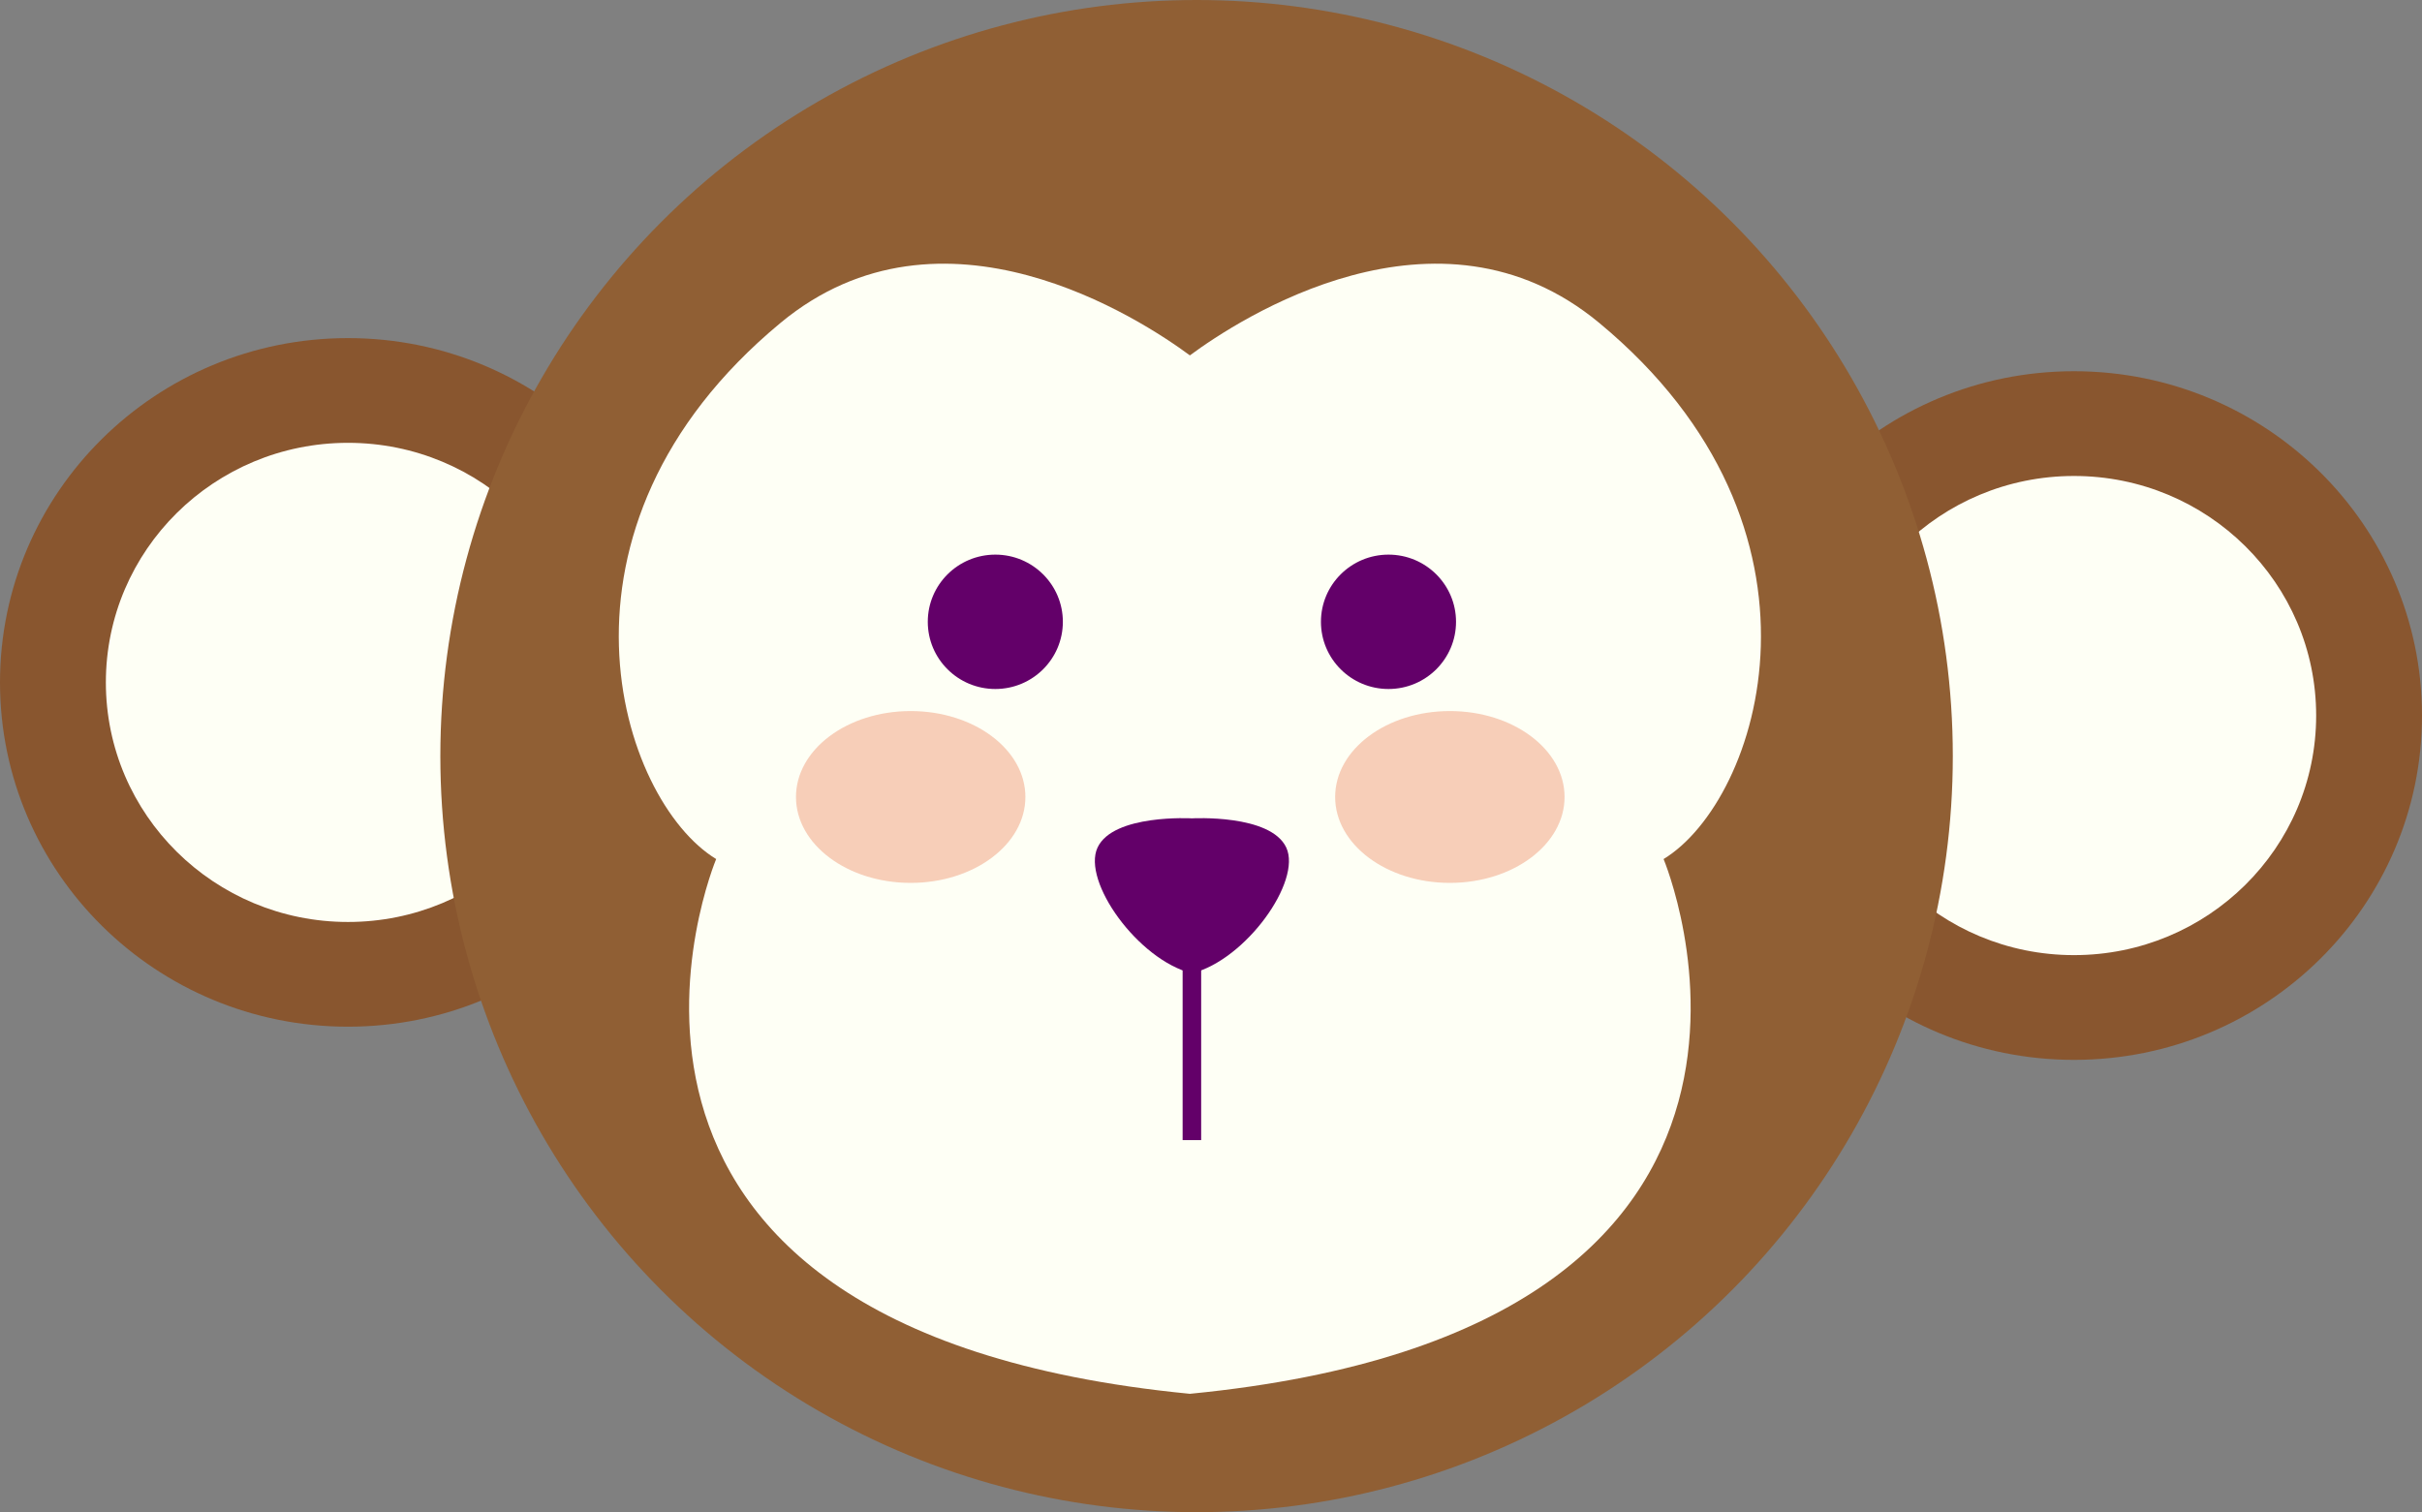 <svg version="1.1" id="图层_1" x="0px" y="0px" width="200px" height="124.896px" viewBox="0 0 200 124.896" enable-background="new 0 0 200 124.896" xml:space="preserve" xmlns="http://www.w3.org/2000/svg" xmlns:xlink="http://www.w3.org/1999/xlink" xmlns:xml="http://www.w3.org/XML/1998/namespace">
  <rect x="0" y="0" width="200" height="124.896" fill="#808080" stroke="none"/>
  <ellipse fill="#89562F" cx="171.263" cy="59.099" rx="28.737" ry="28.438" class="color c1"/>
  <ellipse fill="#FEFFF5" cx="171.264" cy="59.099" rx="19.996" ry="19.787" class="color c2"/>
  <ellipse fill="#89562F" cx="28.737" cy="56.361" rx="28.737" ry="28.436" class="color c1"/>
  <ellipse fill="#FEFFF5" cx="28.737" cy="56.361" rx="19.995" ry="19.787" class="color c2"/>
  <g>
    <circle fill="#905F34" cx="98.809" cy="62.447" r="62.447" class="color c3"/>
  </g>
  <path fill="#FEFFF5" d="M132.053,26.664c-13.355-11.068-29.78-0.283-33.797,2.688c-4.021-2.971-20.443-13.756-33.799-2.688
	c-20.53,17.012-13.294,39.438-5.318,44.287c0,0-16.299,38.76,39.104,44.166v0.002c0.005,0,0.008,0,0.014,0c0.002,0,0.007,0,0.012,0
	v-0.002c55.4-5.406,39.104-44.166,39.104-44.166C145.346,66.101,152.584,43.676,132.053,26.664z" class="color c2"/>
  <g>
    <g>
      <path fill="#630069" d="M106.215,70.002c-1.299-2.783-7.792-2.412-7.792-2.412s-6.494-0.371-7.792,2.412
			c-1.298,2.781,3.339,9.275,7.792,10.387C102.874,79.277,107.514,72.783,106.215,70.002z" class="color c4"/>
    </g>
    <rect x="97.657" y="78.998" fill="#630069" width="1.531" height="15.166" class="color c4"/>
    <g>
      <g>
        <ellipse fill="#630069" cx="114.656" cy="51.357" rx="5.577" ry="5.549" class="color c4"/>
      </g>
      <g>
        <ellipse fill="#630069" cx="82.19" cy="51.357" rx="5.577" ry="5.549" class="color c4"/>
      </g>
    </g>
  </g>
  <ellipse opacity="0.5" fill="#F19F7C" cx="119.724" cy="65.824" rx="9.472" ry="7.096" class="color c5"/>
  <ellipse opacity="0.5" fill="#F19F7C" cx="75.201" cy="65.824" rx="9.472" ry="7.096" class="color c5"/>
</svg>